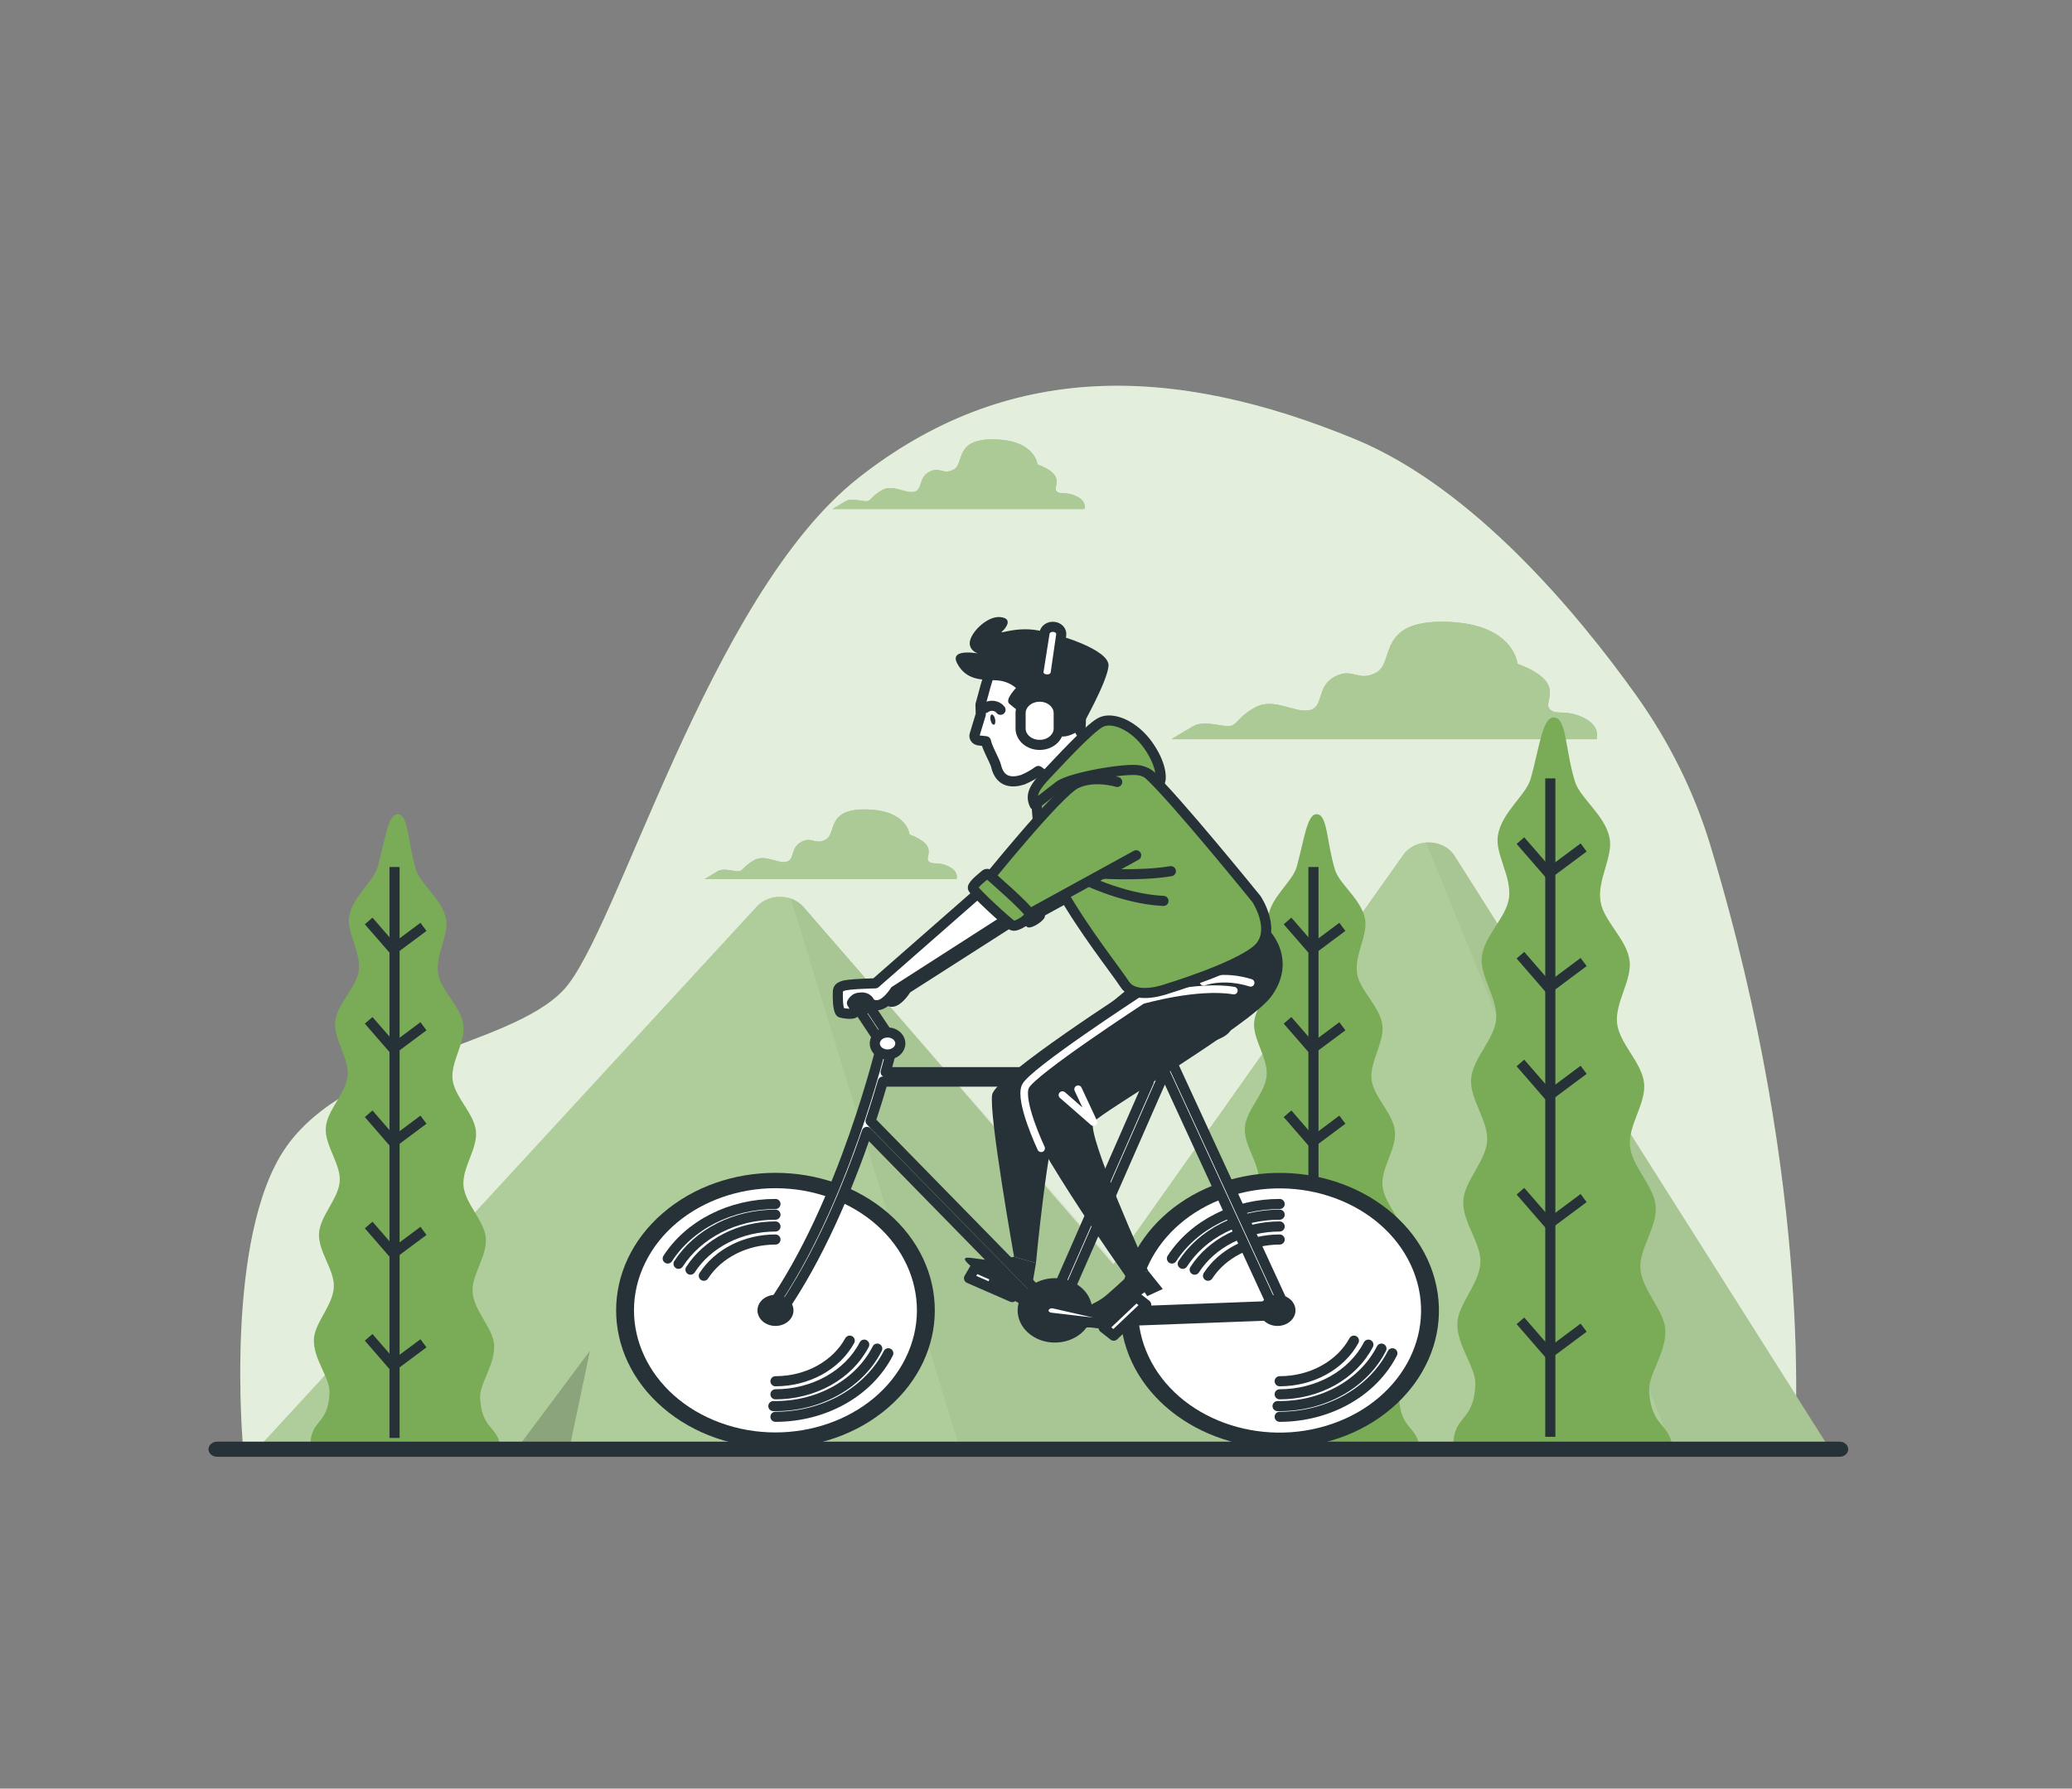 <svg width="205" height="177" viewBox="0 0 205 177" fill="none" xmlns="http://www.w3.org/2000/svg">
<rect x="0" y="0" width="205" height="177" fill="#808080" stroke="none"/>
<path d="M169.236 83.714C167.651 78.445 165.164 73.409 161.856 68.775C156.038 60.633 145.739 48.268 134.062 43.457C116.022 36.023 99.622 35.669 84.862 47.351C70.102 59.033 61.082 92.309 55.752 97.973C50.422 103.637 34.432 104.699 28.282 113.549C22.132 122.399 24.055 143.285 24.055 143.285H177.53C177.53 143.285 179.678 118.236 169.236 83.714Z" fill="#7AAB56"/>
<path opacity="0.8" d="M169.236 83.714C167.651 78.445 165.164 73.409 161.856 68.775C156.038 60.633 145.739 48.268 134.062 43.457C116.022 36.023 99.622 35.669 84.862 47.351C70.102 59.033 61.082 92.309 55.752 97.973C50.422 103.637 34.432 104.699 28.282 113.549C22.132 122.399 24.055 143.285 24.055 143.285H177.53C177.53 143.285 179.678 118.236 169.236 83.714Z" fill="white"/>
<path d="M156.62 71.002C154.791 70.142 153.963 70.86 153.295 70.142C152.627 69.423 155.124 67.557 150.138 65.692C150.138 65.692 149.806 61.674 142.992 61.532C136.177 61.391 138.01 65.55 136.181 66.552C134.353 67.554 133.853 65.978 132.024 66.984C130.196 67.989 131.028 69.996 129.531 70.287C128.035 70.577 126.042 68.995 124.201 69.996C122.36 70.998 122.385 71.862 121.553 71.862C120.72 71.862 119.06 71.285 118.064 71.862C117.067 72.439 115.903 73.151 115.903 73.151H157.957C157.957 73.151 158.453 71.862 156.62 71.002Z" fill="#7AAB56"/>
<path opacity="0.5" d="M156.62 71.002C154.791 70.142 153.963 70.86 153.295 70.142C152.627 69.423 155.124 67.557 150.138 65.692C150.138 65.692 149.806 61.674 142.992 61.532C136.177 61.391 138.01 65.55 136.181 66.552C134.353 67.554 133.853 65.978 132.024 66.984C130.196 67.989 131.028 69.996 129.531 70.287C128.035 70.577 126.042 68.995 124.201 69.996C122.36 70.998 122.385 71.862 121.553 71.862C120.72 71.862 119.06 71.285 118.064 71.862C117.067 72.439 115.903 73.151 115.903 73.151H157.957C157.957 73.151 158.453 71.862 156.62 71.002Z" fill="#7AAB56"/>
<path d="M106.485 49.107C105.403 48.594 104.911 49.022 104.517 48.594C104.124 48.165 105.6 47.064 102.643 45.96C102.643 45.96 102.447 43.577 98.408 43.482C94.37 43.386 95.452 45.864 94.37 46.459C93.287 47.054 92.988 46.105 91.91 46.714C90.831 47.323 91.319 48.484 90.434 48.672C89.548 48.859 88.363 47.903 87.281 48.498C86.198 49.093 86.194 49.606 85.702 49.606C85.21 49.606 84.226 49.252 83.652 49.606C83.078 49.96 82.369 50.371 82.369 50.371H107.293C107.293 50.371 107.568 49.617 106.485 49.107Z" fill="#7AAB56"/>
<path opacity="0.5" d="M106.485 49.107C105.403 48.594 104.911 49.022 104.517 48.594C104.124 48.165 105.6 47.064 102.643 45.96C102.643 45.96 102.447 43.577 98.408 43.482C94.37 43.386 95.452 45.864 94.37 46.459C93.287 47.054 92.988 46.105 91.91 46.714C90.831 47.323 91.319 48.484 90.434 48.672C89.548 48.859 88.363 47.903 87.281 48.498C86.198 49.093 86.194 49.606 85.702 49.606C85.21 49.606 84.226 49.252 83.652 49.606C83.078 49.96 82.369 50.371 82.369 50.371H107.293C107.293 50.371 107.568 49.617 106.485 49.107Z" fill="#7AAB56"/>
<path d="M93.824 85.728C92.742 85.218 92.25 85.643 91.852 85.218C91.455 84.794 92.939 83.686 89.983 82.581C89.983 82.581 89.786 80.199 85.747 80.103C81.709 80.007 82.791 82.486 81.709 83.08C80.626 83.675 80.327 82.726 79.249 83.335C78.171 83.944 78.659 85.123 77.769 85.293C76.879 85.463 75.719 84.525 74.62 85.123C73.521 85.721 73.534 86.227 73.041 86.227C72.549 86.227 71.566 85.873 70.992 86.227C70.418 86.581 69.712 86.992 69.712 86.992H94.636C94.636 86.992 94.907 86.238 93.824 85.728Z" fill="#7AAB56"/>
<path opacity="0.5" d="M93.824 85.728C92.742 85.218 92.25 85.643 91.852 85.218C91.455 84.794 92.939 83.686 89.983 82.581C89.983 82.581 89.786 80.199 85.747 80.103C81.709 80.007 82.791 82.486 81.709 83.08C80.626 83.675 80.327 82.726 79.249 83.335C78.171 83.944 78.659 85.123 77.769 85.293C76.879 85.463 75.719 84.525 74.62 85.123C73.521 85.721 73.534 86.227 73.041 86.227C72.549 86.227 71.566 85.873 70.992 86.227C70.418 86.581 69.712 86.992 69.712 86.992H94.636C94.636 86.992 94.907 86.238 93.824 85.728Z" fill="#7AAB56"/>
<g opacity="0.5">
<path opacity="0.5" d="M156.62 71.002C154.791 70.142 153.963 70.86 153.295 70.142C152.627 69.423 155.124 67.557 150.138 65.692C150.138 65.692 149.806 61.674 142.992 61.532C136.177 61.391 138.01 65.55 136.181 66.552C134.353 67.554 133.853 65.978 132.024 66.984C130.196 67.989 131.028 69.996 129.531 70.287C128.035 70.577 126.042 68.995 124.201 69.996C122.36 70.998 122.385 71.862 121.553 71.862C120.72 71.862 119.06 71.285 118.064 71.862C117.067 72.439 115.903 73.151 115.903 73.151H157.957C157.957 73.151 158.453 71.862 156.62 71.002Z" fill="white"/>
<path opacity="0.5" d="M156.62 71.002C154.791 70.142 153.963 70.86 153.295 70.142C152.627 69.423 155.124 67.557 150.138 65.692C150.138 65.692 149.806 61.674 142.992 61.532C136.177 61.391 138.01 65.55 136.181 66.552C134.353 67.554 133.853 65.978 132.024 66.984C130.196 67.989 131.028 69.996 129.531 70.287C128.035 70.577 126.042 68.995 124.201 69.996C122.36 70.998 122.385 71.862 121.553 71.862C120.72 71.862 119.06 71.285 118.064 71.862C117.067 72.439 115.903 73.151 115.903 73.151H157.957C157.957 73.151 158.453 71.862 156.62 71.002Z" fill="white"/>
</g>
<g opacity="0.5">
<path opacity="0.5" d="M106.485 49.107C105.403 48.594 104.911 49.022 104.517 48.594C104.124 48.165 105.6 47.064 102.643 45.96C102.643 45.96 102.447 43.577 98.408 43.482C94.37 43.386 95.452 45.864 94.37 46.459C93.287 47.054 92.988 46.105 91.91 46.714C90.831 47.323 91.319 48.484 90.434 48.672C89.548 48.859 88.363 47.903 87.281 48.498C86.198 49.093 86.194 49.606 85.702 49.606C85.21 49.606 84.226 49.252 83.652 49.606C83.078 49.96 82.369 50.371 82.369 50.371H107.293C107.293 50.371 107.568 49.617 106.485 49.107Z" fill="white"/>
<path opacity="0.5" d="M106.485 49.107C105.403 48.594 104.911 49.022 104.517 48.594C104.124 48.165 105.6 47.064 102.643 45.96C102.643 45.96 102.447 43.577 98.408 43.482C94.37 43.386 95.452 45.864 94.37 46.459C93.287 47.054 92.988 46.105 91.91 46.714C90.831 47.323 91.319 48.484 90.434 48.672C89.548 48.859 88.363 47.903 87.281 48.498C86.198 49.093 86.194 49.606 85.702 49.606C85.21 49.606 84.226 49.252 83.652 49.606C83.078 49.96 82.369 50.371 82.369 50.371H107.293C107.293 50.371 107.568 49.617 106.485 49.107Z" fill="white"/>
</g>
<g opacity="0.5">
<path opacity="0.5" d="M93.824 85.728C92.742 85.218 92.25 85.643 91.852 85.218C91.455 84.794 92.939 83.686 89.983 82.581C89.983 82.581 89.786 80.199 85.747 80.103C81.709 80.007 82.791 82.486 81.709 83.08C80.626 83.675 80.327 82.726 79.249 83.335C78.171 83.944 78.659 85.123 77.769 85.293C76.879 85.463 75.719 84.525 74.62 85.123C73.521 85.721 73.534 86.227 73.041 86.227C72.549 86.227 71.566 85.873 70.992 86.227C70.418 86.581 69.712 86.992 69.712 86.992H94.636C94.636 86.992 94.907 86.238 93.824 85.728Z" fill="white"/>
<path opacity="0.5" d="M93.824 85.728C92.742 85.218 92.25 85.643 91.852 85.218C91.455 84.794 92.939 83.686 89.983 82.581C89.983 82.581 89.786 80.199 85.747 80.103C81.709 80.007 82.791 82.486 81.709 83.08C80.626 83.675 80.327 82.726 79.249 83.335C78.171 83.944 78.659 85.123 77.769 85.293C76.879 85.463 75.719 84.525 74.62 85.123C73.521 85.721 73.534 86.227 73.041 86.227C72.549 86.227 71.566 85.873 70.992 86.227C70.418 86.581 69.712 86.992 69.712 86.992H94.636C94.636 86.992 94.907 86.238 93.824 85.728Z" fill="white"/>
</g>
<path d="M25.645 143.175L74.895 89.697C75.172 89.396 75.525 89.154 75.927 88.99C76.329 88.826 76.769 88.743 77.214 88.749C77.659 88.755 78.096 88.849 78.492 89.023C78.888 89.198 79.233 89.449 79.499 89.757L110.159 125.136L138.859 84.567C139.125 84.192 139.502 83.883 139.95 83.673C140.398 83.463 140.902 83.357 141.412 83.368C141.922 83.379 142.419 83.505 142.855 83.734C143.29 83.963 143.649 84.287 143.894 84.673L180.732 142.903L25.645 143.175Z" fill="#7AAB56"/>
<path opacity="0.4" d="M25.645 143.175L74.895 89.697C75.172 89.396 75.525 89.154 75.927 88.99C76.329 88.826 76.769 88.743 77.214 88.749C77.659 88.755 78.096 88.849 78.492 89.023C78.888 89.198 79.233 89.449 79.499 89.757L110.159 125.136L138.859 84.567C139.125 84.192 139.502 83.883 139.95 83.673C140.398 83.463 140.902 83.357 141.412 83.368C141.922 83.379 142.419 83.505 142.855 83.734C143.29 83.963 143.649 84.287 143.894 84.673L180.732 142.903L25.645 143.175Z" fill="white"/>
<g opacity="0.2">
<path opacity="0.2" d="M78.24 88.925L94.878 143.051L125.997 142.998L79.499 89.757C79.178 89.383 78.742 89.095 78.24 88.925Z" fill="black"/>
<path opacity="0.2" d="M143.91 84.673C143.639 84.242 143.226 83.888 142.724 83.658C142.221 83.427 141.651 83.33 141.085 83.378L165.357 142.928L180.748 142.903L143.91 84.673Z" fill="black"/>
</g>
<path opacity="0.2" d="M56.445 142.86L58.368 133.67L51.512 142.86H56.445Z" fill="black"/>
<path d="M144.32 143.016H165.451C165.041 140.782 163.401 141.175 163.164 137.706C163.053 135.964 164.922 133.812 164.758 131.522C164.627 129.638 162.475 127.706 162.298 125.55C162.147 123.603 163.984 121.447 163.807 119.348C163.639 117.365 161.458 115.454 161.265 113.404C161.073 111.354 162.872 109.216 162.663 107.184C162.454 105.152 160.228 103.29 159.994 101.283C159.752 99.223 161.495 97.007 161.224 95.035C160.941 92.943 158.654 91.141 158.354 89.212C158.006 87.063 159.625 84.772 159.248 82.917C158.785 80.648 156.337 79.006 155.82 77.331C154.861 74.213 155 71.207 153.848 71.009C152.618 70.8 152.364 73.749 151.45 77.045C150.987 78.698 148.58 80.376 148.203 82.648C147.883 84.486 149.576 86.723 149.297 88.861C149.051 90.773 146.837 92.614 146.604 94.695C146.403 96.649 148.211 98.808 148.03 100.855C147.858 102.841 145.698 104.749 145.546 106.759C145.394 108.77 147.264 110.894 147.137 112.887C147.005 114.933 144.882 116.862 144.775 118.831C144.656 120.909 146.559 123.008 146.468 124.937C146.366 127.061 144.271 129.033 144.193 130.902C144.099 133.171 146.03 135.267 145.968 136.994C145.841 140.743 143.853 139.968 143.783 142.984L144.32 143.016Z" fill="#7AAB56"/>
<path d="M153.385 77.03V142.184" stroke="#263238" stroke-miterlimit="10"/>
<path d="M156.682 83.863L153.242 86.426L150.429 83.186" stroke="#263238" stroke-miterlimit="10"/>
<path d="M156.682 95.201L153.242 97.768L150.429 94.525" stroke="#263238" stroke-miterlimit="10"/>
<path d="M156.682 105.867L153.242 108.434L150.429 105.191" stroke="#263238" stroke-miterlimit="10"/>
<path d="M156.682 118.558L153.242 121.121L150.429 117.882" stroke="#263238" stroke-miterlimit="10"/>
<path d="M156.682 131.384L153.242 133.947L150.429 130.707" stroke="#263238" stroke-miterlimit="10"/>
<path d="M122.086 143.016H140.409C140.056 141.08 138.617 141.419 138.424 138.414C138.33 136.906 139.949 135.037 139.81 133.054C139.691 131.419 137.826 129.745 137.682 127.875C137.551 126.187 139.142 124.335 138.99 122.498C138.842 120.778 136.94 119.132 136.784 117.344C136.628 115.556 138.178 113.712 138.014 111.949C137.85 110.186 135.903 108.568 135.698 106.83C135.493 105.092 136.997 103.124 136.768 101.414C136.522 99.601 134.541 98.033 134.271 96.362C133.972 94.504 135.378 92.514 135.05 90.907C134.64 88.939 132.524 87.516 132.077 86.064C131.257 83.36 131.348 80.754 130.368 80.581C129.318 80.4 129.08 82.956 128.285 85.813C127.875 87.229 125.825 88.702 125.468 90.674C125.194 92.267 126.661 94.214 126.419 96.058C126.206 97.718 124.275 99.315 124.087 101.117C123.906 102.816 125.476 104.685 125.317 106.458C125.157 108.232 123.295 109.829 123.164 111.581C123.033 113.333 124.652 115.167 124.542 116.891C124.431 118.615 122.586 120.339 122.492 122.045C122.393 123.847 124.041 125.666 123.959 127.355C123.873 129.21 122.057 130.895 121.991 132.527C121.909 134.495 123.582 136.311 123.529 137.809C123.418 141.062 121.696 140.386 121.631 143.005L122.086 143.016Z" fill="#7AAB56"/>
<path d="M129.95 85.799V142.297" stroke="#263238" stroke-miterlimit="10"/>
<path d="M132.811 91.721L129.827 93.945L127.387 91.137" stroke="#263238" stroke-miterlimit="10"/>
<path d="M132.811 101.556L129.827 103.779L127.387 100.971" stroke="#263238" stroke-miterlimit="10"/>
<path d="M132.811 110.802L129.827 113.029L127.387 110.218" stroke="#263238" stroke-miterlimit="10"/>
<path d="M132.811 121.808L129.827 124.031L127.387 121.224" stroke="#263238" stroke-miterlimit="10"/>
<path d="M132.811 132.931L129.827 135.154L127.387 132.343" stroke="#263238" stroke-miterlimit="10"/>
<path d="M31.16 143.016H49.483C49.13 141.08 47.691 141.419 47.503 138.414C47.404 136.906 49.024 135.037 48.884 133.054C48.77 131.419 46.904 129.745 46.756 127.875C46.629 126.187 48.22 124.335 48.064 122.498C47.921 120.778 46.014 119.132 45.858 117.344C45.703 115.556 47.257 113.712 47.089 111.949C46.92 110.186 44.981 108.568 44.776 106.83C44.571 105.092 46.076 103.124 45.846 101.414C45.6 99.601 43.616 98.033 43.349 96.362C43.05 94.504 44.452 92.514 44.124 90.907C43.714 88.939 41.599 87.516 41.156 86.064C40.336 83.36 40.426 80.754 39.446 80.581C38.397 80.4 38.155 82.956 37.363 85.813C36.953 87.229 34.903 88.702 34.547 90.674C34.272 92.267 35.736 94.214 35.498 96.058C35.281 97.718 33.349 99.315 33.161 101.117C32.984 102.816 34.555 104.685 34.391 106.458C34.227 108.232 32.365 109.829 32.234 111.581C32.103 113.333 33.722 115.167 33.612 116.891C33.501 118.615 31.66 120.339 31.562 122.045C31.459 123.847 33.108 125.666 33.03 127.355C32.939 129.21 31.123 130.895 31.058 132.527C30.976 134.495 32.652 136.311 32.599 137.809C32.488 141.062 30.762 140.386 30.701 143.005L31.16 143.016Z" fill="#7AAB56"/>
<path d="M39.036 85.799V142.297" stroke="#263238" stroke-miterlimit="10"/>
<path d="M41.898 91.721L38.913 93.945L36.474 91.137" stroke="#263238" stroke-miterlimit="10"/>
<path d="M41.898 101.556L38.913 103.779L36.474 100.971" stroke="#263238" stroke-miterlimit="10"/>
<path d="M41.898 110.802L38.913 113.029L36.474 110.218" stroke="#263238" stroke-miterlimit="10"/>
<path d="M41.898 121.808L38.913 124.031L36.474 121.224" stroke="#263238" stroke-miterlimit="10"/>
<path d="M41.898 132.931L38.913 135.154L36.474 132.343" stroke="#263238" stroke-miterlimit="10"/>
<path d="M130.161 142.942C138.643 141.243 143.923 133.93 141.956 126.607C139.988 119.284 131.518 114.725 123.037 116.423C114.555 118.122 109.275 125.435 111.242 132.758C113.21 140.081 121.68 144.641 130.161 142.942Z" fill="#263238"/>
<path d="M131.846 140.887C139.011 138.387 142.472 131.344 139.576 125.158C136.679 118.972 128.523 115.984 121.358 118.484C114.193 120.985 110.732 128.027 113.629 134.214C116.525 140.4 124.681 143.388 131.846 140.887Z" fill="white"/>
<path d="M126.608 140.205C128.973 140.203 131.286 139.608 133.266 138.492C135.245 137.376 136.807 135.787 137.76 133.918" stroke="#263238" stroke-linecap="round" stroke-linejoin="round"/>
<path d="M126.608 119.146C124.436 119.143 122.302 119.642 120.428 120.591C118.553 121.539 117.007 122.903 115.948 124.541" stroke="#263238" stroke-linecap="round" stroke-linejoin="round"/>
<path d="M126.608 120.201C124.653 120.2 122.733 120.651 121.047 121.506C119.361 122.361 117.97 123.59 117.018 125.065" stroke="#263238" stroke-linecap="round" stroke-linejoin="round"/>
<path d="M126.399 139.147H126.608C128.746 139.148 130.837 138.61 132.626 137.6C134.414 136.589 135.823 135.15 136.678 133.458" stroke="#263238" stroke-linecap="round" stroke-linejoin="round"/>
<path d="M126.608 121.372C124.892 121.372 123.207 121.768 121.729 122.519C120.25 123.27 119.031 124.35 118.199 125.645" stroke="#263238" stroke-linecap="round" stroke-linejoin="round"/>
<path d="M126.608 137.979C128.464 137.979 130.281 137.515 131.839 136.643C133.396 135.771 134.628 134.528 135.386 133.065" stroke="#263238" stroke-linecap="round" stroke-linejoin="round"/>
<path d="M126.608 122.661C125.164 122.661 123.746 122.993 122.5 123.623C121.254 124.253 120.225 125.159 119.519 126.247" stroke="#263238" stroke-linecap="round" stroke-linejoin="round"/>
<path d="M126.608 136.686C128.148 136.687 129.656 136.31 130.957 135.598C132.258 134.887 133.298 133.871 133.955 132.669" stroke="#263238" stroke-linecap="round" stroke-linejoin="round"/>
<path d="M87.871 139.298C94.027 133.983 94.027 125.364 87.871 120.049C81.715 114.733 71.733 114.733 65.577 120.049C59.42 125.364 59.42 133.983 65.577 139.298C71.733 144.614 81.715 144.614 87.871 139.298Z" fill="#263238"/>
<path d="M89.603 134.389C92.623 128.247 89.304 121.154 82.19 118.547C75.076 115.94 66.861 118.805 63.841 124.947C60.822 131.09 64.141 138.183 71.255 140.79C78.369 143.397 86.584 140.531 89.603 134.389Z" fill="white"/>
<path d="M76.723 140.205C79.09 140.205 81.406 139.611 83.388 138.495C85.37 137.379 86.934 135.788 87.888 133.918" stroke="#263238" stroke-linecap="round" stroke-linejoin="round"/>
<path d="M76.723 119.146C74.551 119.143 72.417 119.642 70.543 120.59C68.668 121.539 67.122 122.903 66.063 124.541" stroke="#263238" stroke-linecap="round" stroke-linejoin="round"/>
<path d="M76.723 120.201C74.768 120.2 72.848 120.651 71.162 121.506C69.476 122.361 68.085 123.59 67.133 125.065" stroke="#263238" stroke-linecap="round" stroke-linejoin="round"/>
<path d="M76.514 139.147H76.723C78.861 139.148 80.953 138.611 82.742 137.6C84.53 136.59 85.938 135.15 86.793 133.458" stroke="#263238" stroke-linecap="round" stroke-linejoin="round"/>
<path d="M76.723 121.372C75.007 121.372 73.323 121.768 71.844 122.519C70.366 123.271 69.147 124.35 68.314 125.645" stroke="#263238" stroke-linecap="round" stroke-linejoin="round"/>
<path d="M76.723 137.979C78.58 137.978 80.397 137.515 81.956 136.643C83.514 135.771 84.747 134.528 85.505 133.065" stroke="#263238" stroke-linecap="round" stroke-linejoin="round"/>
<path d="M76.723 122.661C75.279 122.661 73.861 122.993 72.615 123.623C71.369 124.254 70.34 125.159 69.634 126.247" stroke="#263238" stroke-linecap="round" stroke-linejoin="round"/>
<path d="M76.723 136.686C78.263 136.687 79.772 136.31 81.073 135.599C82.374 134.887 83.413 133.871 84.07 132.669" stroke="#263238" stroke-linecap="round" stroke-linejoin="round"/>
<path d="M113.931 84.801L112.032 77.554C112.032 77.554 109.777 76.846 107.973 77.71C106.485 78.418 101.282 84.691 99.511 86.861L99.404 86.769C99.381 86.734 99.347 86.704 99.305 86.684C99.264 86.664 99.218 86.653 99.171 86.653C99.124 86.653 99.077 86.664 99.036 86.684C98.995 86.704 98.961 86.734 98.937 86.769C98.937 86.769 97.707 87.711 97.756 88.04C97.88 88.248 98.037 88.44 98.224 88.61L88.101 97.46C88.101 97.46 85.37 97.513 84.882 97.722C84.394 97.931 84.394 97.984 84.394 98.784C84.394 99.584 84.517 100.306 84.698 100.359C84.878 100.412 85.977 100.621 86.096 100.306C86.215 99.991 85.793 99.414 85.793 99.414C85.793 99.414 86.096 98.734 86.707 98.943C87.318 99.152 87.797 99.835 88.589 99.573C89.38 99.311 90.048 98.207 90.048 98.207L100.983 91.212C101.192 91.403 101.415 91.583 101.651 91.75C102.041 91.969 103.406 91.081 103.386 90.642C103.389 90.625 103.389 90.609 103.386 90.592L113.931 84.801Z" fill="#263238"/>
<path d="M87.814 103.722C87.718 103.722 87.624 103.7 87.541 103.658C87.458 103.616 87.39 103.557 87.342 103.485L84.792 99.633C84.721 99.525 84.702 99.397 84.74 99.278C84.778 99.158 84.87 99.056 84.995 98.994C85.12 98.933 85.268 98.917 85.407 98.95C85.546 98.983 85.664 99.062 85.735 99.17L88.285 103.014C88.335 103.085 88.362 103.167 88.363 103.25C88.364 103.333 88.339 103.415 88.291 103.488C88.243 103.56 88.173 103.62 88.089 103.661C88.005 103.702 87.91 103.723 87.814 103.722Z" fill="white" stroke="#263238" stroke-linecap="round" stroke-linejoin="round"/>
<path d="M97.1 88.107L86.6 97.311C86.6 97.311 83.865 97.364 83.377 97.573C82.89 97.782 82.89 97.835 82.89 98.635C82.89 99.435 83.013 100.154 83.197 100.207C83.382 100.26 84.472 100.469 84.591 100.154C84.71 99.839 84.288 99.262 84.288 99.262C84.288 99.262 84.591 98.582 85.202 98.791C85.813 99 86.293 99.683 87.084 99.421C87.875 99.159 88.544 98.058 88.544 98.058L99.958 90.73L97.1 88.107Z" fill="white" stroke="#263238" stroke-linecap="round" stroke-linejoin="round"/>
<path d="M86.539 99.3C86.54 99.085 86.466 98.874 86.328 98.694C86.19 98.514 85.993 98.374 85.762 98.291C85.531 98.208 85.277 98.186 85.032 98.227C84.787 98.269 84.561 98.372 84.384 98.525C84.207 98.677 84.087 98.871 84.038 99.083C83.989 99.295 84.013 99.514 84.109 99.713C84.204 99.913 84.366 100.083 84.574 100.203C84.782 100.323 85.026 100.387 85.276 100.387C85.61 100.387 85.931 100.273 86.167 100.069C86.404 99.865 86.538 99.589 86.539 99.3Z" fill="#263238"/>
<path d="M119.556 100.292C118.416 100.749 117.195 101.038 115.944 101.148C113.959 101.304 112.606 101.071 113.074 102.317C113.541 103.563 116.592 103.796 118.851 103.329C121.11 102.862 122.188 102.161 121.918 100.915C121.647 99.669 120.278 100.058 119.556 100.292Z" fill="#263238"/>
<path d="M112.426 97.562C112.426 97.562 98.527 106.448 98.166 108.317C97.805 110.186 100.331 124.367 100.331 124.367L102.496 124.99C102.496 124.99 103.673 112.367 104.845 109.952C106.018 107.538 117.662 101.849 117.932 98.978C118.203 96.108 115.312 96.083 112.426 97.562Z" fill="#263238"/>
<path d="M100.331 124.367C99.653 124.529 98.958 124.633 98.257 124.679C97.084 124.757 95.46 124.212 95.46 124.601C95.46 124.99 97.445 126.474 98.437 126.551C99.429 126.629 100.692 126.707 100.692 126.707L100.741 127.313L102.045 127.642L102.496 124.99L100.331 124.367Z" fill="#263238"/>
<path d="M100.752 127.315L96.484 125.449L95.873 126.492L100.141 128.358L100.752 127.315Z" fill="white" stroke="#263238" stroke-linecap="round" stroke-linejoin="round"/>
<path d="M98.302 126.902L103.763 130.134L104.296 128.994L98.437 126.551L98.302 126.902Z" fill="white" stroke="#263238" stroke-linecap="round" stroke-linejoin="round"/>
<path d="M126.911 128.895L115.907 105.025C115.878 104.963 115.835 104.908 115.78 104.862L116.362 103.538C116.387 103.48 116.399 103.419 116.397 103.358C116.395 103.297 116.379 103.236 116.35 103.18C116.321 103.124 116.279 103.073 116.228 103.031C116.176 102.989 116.115 102.956 116.048 102.934C115.982 102.912 115.911 102.902 115.84 102.904C115.769 102.906 115.699 102.92 115.634 102.945C115.569 102.97 115.511 103.006 115.462 103.05C115.413 103.095 115.375 103.148 115.349 103.205L114.078 106.097H87.621C88.093 104.419 88.335 103.393 88.347 103.354C88.361 103.294 88.361 103.232 88.347 103.171C88.333 103.111 88.306 103.054 88.267 103.003C88.227 102.952 88.177 102.908 88.118 102.873C88.058 102.839 87.992 102.815 87.922 102.803C87.853 102.791 87.781 102.791 87.711 102.803C87.641 102.815 87.575 102.839 87.516 102.873C87.457 102.907 87.406 102.95 87.366 103.001C87.326 103.052 87.299 103.11 87.285 103.17C87.248 103.326 83.521 119.057 76.26 129.433C76.187 129.539 76.166 129.666 76.2 129.786C76.235 129.906 76.323 130.009 76.445 130.074C76.567 130.137 76.715 130.156 76.854 130.127C76.993 130.097 77.113 130.02 77.187 129.914C81.041 124.41 83.906 117.432 85.768 112.009L103.73 130.36C103.761 130.438 103.806 130.51 103.861 130.576C103.961 130.696 104.092 130.793 104.244 130.86C104.396 130.927 104.564 130.962 104.734 130.962H104.784L125.96 130.169C126.132 130.163 126.3 130.121 126.45 130.047C126.6 129.973 126.727 129.869 126.821 129.745C126.914 129.619 126.97 129.477 126.986 129.329C127.002 129.181 126.976 129.032 126.911 128.895ZM87.35 107.032H113.668L103.964 129.157L86.133 110.933C86.621 109.471 87.022 108.147 87.35 107.032ZM104.739 130.042L115.239 106.111L125.899 129.245L104.739 130.042Z" fill="white" stroke="#263238" stroke-linecap="round" stroke-linejoin="round"/>
<path d="M89.077 103.262C89.077 103.046 89.002 102.835 88.864 102.656C88.725 102.477 88.528 102.337 88.297 102.254C88.066 102.172 87.812 102.15 87.567 102.192C87.322 102.234 87.097 102.338 86.921 102.491C86.744 102.643 86.624 102.838 86.575 103.049C86.526 103.261 86.552 103.48 86.647 103.679C86.743 103.878 86.904 104.049 87.112 104.168C87.32 104.288 87.564 104.352 87.814 104.352C88.149 104.352 88.47 104.237 88.707 104.033C88.944 103.828 89.077 103.551 89.077 103.262Z" fill="white" stroke="#263238" stroke-linecap="round" stroke-linejoin="round"/>
<path d="M78.507 129.674C78.507 129.369 78.402 129.071 78.206 128.818C78.01 128.565 77.732 128.368 77.406 128.251C77.08 128.135 76.721 128.104 76.375 128.163C76.029 128.223 75.712 128.37 75.462 128.585C75.213 128.8 75.043 129.075 74.974 129.373C74.905 129.672 74.941 129.982 75.076 130.263C75.21 130.544 75.439 130.785 75.732 130.954C76.026 131.123 76.371 131.214 76.723 131.214C77.196 131.214 77.65 131.051 77.984 130.763C78.319 130.474 78.507 130.082 78.507 129.674Z" fill="#263238"/>
<path d="M128.174 129.674C128.175 129.368 128.071 129.07 127.875 128.815C127.679 128.561 127.4 128.363 127.074 128.245C126.747 128.128 126.387 128.097 126.04 128.156C125.693 128.215 125.374 128.362 125.124 128.578C124.874 128.793 124.703 129.068 124.634 129.368C124.564 129.667 124.599 129.978 124.735 130.26C124.87 130.542 125.099 130.784 125.393 130.953C125.687 131.123 126.033 131.214 126.387 131.214C126.86 131.214 127.314 131.052 127.649 130.763C127.984 130.474 128.173 130.082 128.174 129.674Z" fill="#263238"/>
<path d="M108.064 129.674C108.064 129.044 107.847 128.428 107.442 127.904C107.036 127.38 106.46 126.971 105.786 126.73C105.112 126.489 104.37 126.426 103.654 126.549C102.938 126.672 102.28 126.975 101.764 127.421C101.248 127.866 100.897 128.434 100.755 129.052C100.612 129.67 100.685 130.311 100.965 130.893C101.244 131.475 101.717 131.973 102.324 132.323C102.93 132.673 103.644 132.86 104.374 132.86C105.352 132.86 106.291 132.524 106.983 131.927C107.675 131.329 108.064 130.519 108.064 129.674Z" fill="#263238"/>
<path d="M109.987 130.29L104.296 128.994C104.19 128.969 104.08 128.962 103.971 128.973C103.862 128.985 103.757 129.016 103.663 129.064C103.568 129.111 103.485 129.174 103.419 129.25C103.353 129.326 103.306 129.412 103.279 129.504C103.247 129.602 103.24 129.706 103.258 129.807C103.277 129.908 103.32 130.004 103.386 130.09C103.452 130.175 103.539 130.247 103.64 130.3C103.741 130.354 103.854 130.387 103.972 130.399L110.351 131.146L109.987 130.29Z" fill="white" stroke="#263238" stroke-linecap="round" stroke-linejoin="round"/>
<path d="M112.406 128.334L109.188 131.391L110.189 132.177L113.407 129.12L112.406 128.334Z" fill="white" stroke="#263238" stroke-linecap="round" stroke-linejoin="round"/>
<path d="M112.34 97.251C112.34 97.251 101.446 105.949 100.905 108.363C100.364 110.777 111.438 126.396 111.438 126.396L113.603 125.773C113.603 125.773 107.375 112.055 108.187 111.043C108.998 110.03 123.57 101.531 125.739 98.653C127.908 95.775 126.678 92.897 125.054 91.573C123.43 90.249 112.34 97.251 112.34 97.251Z" fill="#263238"/>
<path d="M105.116 108.366L108.183 111.043L106.666 107.789" stroke="white" stroke-width="0.75" stroke-linecap="round" stroke-linejoin="round"/>
<path d="M103.008 113.634C103.008 113.634 100.79 108.943 101.454 107.506C102.119 106.069 112.984 98.989 112.984 98.989C112.984 98.989 118.416 97.41 122.077 98.03" stroke="white" stroke-width="0.75" stroke-linecap="round" stroke-linejoin="round"/>
<path d="M119.084 97.166C119.084 97.166 120.966 96.401 123.738 97.261" stroke="white" stroke-width="0.75" stroke-linecap="round" stroke-linejoin="round"/>
<path d="M111.434 126.396C111.434 126.396 110.442 127.33 109.445 128.187C108.449 129.044 107.19 129.277 107.641 129.511C108.092 129.745 108.814 129.978 110.171 129.589C111.528 129.199 113.238 127.875 113.238 127.875L113.508 128.265L115.042 127.557L113.599 125.766L111.434 126.396Z" fill="#263238"/>
<path d="M105.915 66.258C105.173 65.615 104.269 65.128 103.273 64.836C102.278 64.544 101.218 64.454 100.175 64.573C98.244 64.874 97.715 67.136 97.346 68.496L97.006 69.738L97.039 70.69L96.424 72.715C96.404 72.777 96.401 72.841 96.413 72.904C96.425 72.967 96.452 73.027 96.493 73.08C96.535 73.133 96.588 73.178 96.651 73.212C96.714 73.245 96.785 73.266 96.858 73.275L97.547 73.352C97.666 74.014 98.445 75.331 98.548 75.791C98.958 77.561 100.298 77.438 101.172 77.165C101.732 76.934 102.256 76.641 102.73 76.294L104.78 77.791L108.445 74.347L106.879 72.393C106.879 72.393 107.35 67.557 105.915 66.258Z" fill="white" stroke="#263238" stroke-linecap="round" stroke-linejoin="round"/>
<path d="M98.457 71.175C98.515 71.455 98.457 71.699 98.33 71.717C98.203 71.735 98.056 71.526 98.002 71.246C97.949 70.966 98.002 70.722 98.125 70.704C98.248 70.687 98.4 70.896 98.457 71.175Z" fill="#263238"/>
<path d="M97.469 70.067C97.577 69.982 97.706 69.919 97.845 69.881C97.984 69.844 98.132 69.833 98.276 69.849C98.421 69.866 98.56 69.909 98.683 69.977C98.807 70.044 98.912 70.135 98.99 70.241" stroke="#263238" stroke-linecap="round" stroke-linejoin="round"/>
<path d="M100.52 68.085C100.52 68.085 99.425 69.207 99.835 69.621C100.397 70.101 100.99 70.554 101.61 70.977C101.61 70.977 102.57 69.501 103.935 70.092C105.3 70.683 104.21 72.099 104.685 72.687C105.161 73.275 106.805 72.393 106.94 72.099C107.076 71.805 109.54 67.497 109.675 65.904C109.81 64.311 104.755 62.718 102.57 62.364C100.384 62.01 98.74 62.835 99.15 62.481C99.56 62.127 100.245 61.182 98.945 61.065C97.646 60.948 95.94 62.658 95.94 63.66C95.939 63.931 96.059 64.193 96.275 64.39C96.491 64.588 96.786 64.706 97.1 64.722C97.1 64.722 93.82 64.014 94.71 65.667C95.6 67.32 97.1 67.26 98.47 67.32C99.243 67.333 99.979 67.608 100.52 68.085Z" fill="#263238"/>
<path d="M103.045 70.269H103C102.893 70.258 102.794 70.211 102.727 70.138C102.659 70.066 102.628 69.972 102.639 69.88L103.119 66.219C103.125 66.173 103.142 66.128 103.168 66.087C103.195 66.046 103.23 66.01 103.272 65.981C103.315 65.952 103.364 65.93 103.416 65.917C103.468 65.904 103.522 65.901 103.576 65.906C103.63 65.911 103.682 65.926 103.73 65.948C103.777 65.971 103.819 66.002 103.852 66.038C103.886 66.075 103.911 66.117 103.926 66.162C103.941 66.207 103.945 66.254 103.939 66.301L103.463 69.957C103.451 70.045 103.402 70.126 103.324 70.183C103.247 70.241 103.147 70.271 103.045 70.269Z" fill="white" stroke="#263238" stroke-miterlimit="10"/>
<path d="M102.861 73.713C102.613 73.714 102.368 73.672 102.139 73.591C101.911 73.509 101.703 73.39 101.527 73.239C101.352 73.088 101.213 72.909 101.118 72.711C101.024 72.514 100.975 72.302 100.975 72.089V70.566C100.976 70.135 101.175 69.722 101.529 69.417C101.882 69.113 102.361 68.942 102.861 68.942C103.36 68.942 103.839 69.113 104.193 69.417C104.547 69.722 104.746 70.135 104.747 70.566V72.089C104.747 72.302 104.698 72.514 104.603 72.711C104.508 72.909 104.369 73.088 104.194 73.239C104.019 73.39 103.811 73.509 103.582 73.591C103.353 73.672 103.108 73.714 102.861 73.713Z" fill="white" stroke="#263238" stroke-miterlimit="10"/>
<path d="M103.345 62.658L102.75 66.425C102.734 66.519 102.74 66.615 102.768 66.708C102.796 66.8 102.846 66.886 102.914 66.962C102.981 67.037 103.066 67.1 103.163 67.146C103.259 67.193 103.366 67.222 103.476 67.232H103.525C103.633 67.244 103.743 67.238 103.848 67.213C103.953 67.188 104.052 67.145 104.138 67.088C104.224 67.029 104.295 66.957 104.348 66.875C104.402 66.793 104.435 66.702 104.447 66.609L104.993 62.835C105.008 62.741 105.001 62.646 104.972 62.555C104.944 62.464 104.895 62.378 104.827 62.304C104.76 62.229 104.676 62.167 104.581 62.121C104.485 62.075 104.38 62.045 104.271 62.035C104.163 62.022 104.052 62.028 103.947 62.053C103.841 62.077 103.742 62.12 103.656 62.178C103.569 62.236 103.497 62.308 103.444 62.391C103.39 62.473 103.357 62.564 103.345 62.658Z" fill="white" stroke="#263238" stroke-miterlimit="10"/>
<path d="M108.994 72.924C108.994 72.924 102.434 78.061 102.529 78.917C102.623 79.774 102.414 83.597 104.849 87.884C107.285 92.171 110.204 95.775 111.286 97.41C112.369 99.046 115.522 97.835 115.522 97.835C115.522 97.835 122.151 95.828 124.316 94.037C126.481 92.245 124.316 88.974 124.316 88.974C124.316 88.974 116.305 79.08 113.689 76.666C112.246 75.309 110.675 74.058 108.994 72.924Z" fill="#7AAB56" stroke="#263238" stroke-linecap="round" stroke-linejoin="round"/>
<path d="M102.365 79.65C102.365 79.65 103.697 78.627 104.775 77.781C105.854 76.935 111.315 75.993 112.68 76.227C114.046 76.46 114.39 77.526 114.665 77.466C114.939 77.406 115.075 75.873 113.64 73.809C112.205 71.745 110.015 70.86 108.855 71.508C107.695 72.156 104.825 75.285 103.595 76.581C102.365 77.876 101.885 78.648 102.365 79.65Z" fill="#7AAB56" stroke="#263238" stroke-linecap="round" stroke-linejoin="round"/>
<path d="M108.396 86.422C108.396 86.422 112.791 86.737 115.845 86.21" stroke="#263238" stroke-linecap="round" stroke-linejoin="round"/>
<path d="M106.682 86.73C106.682 86.73 110.835 88.946 115.112 89.155" stroke="#263238" stroke-linecap="round" stroke-linejoin="round"/>
<path d="M110.532 77.381C110.532 77.381 108.273 76.673 106.469 77.537C104.665 78.4 97.404 87.438 97.404 87.438L101.094 90.847L112.41 84.638" fill="#7AAB56"/>
<path d="M110.532 77.381C110.532 77.381 108.273 76.673 106.469 77.537C104.665 78.4 97.404 87.438 97.404 87.438L101.094 90.847L112.41 84.638" stroke="#263238" stroke-linecap="round" stroke-linejoin="round"/>
<path d="M97.432 86.599C97.432 86.599 96.202 87.541 96.252 87.87C96.301 88.199 99.757 91.36 100.147 91.576C100.536 91.792 101.901 90.907 101.881 90.468C101.86 90.029 97.9 86.596 97.9 86.596C97.876 86.56 97.841 86.531 97.8 86.511C97.759 86.491 97.712 86.481 97.665 86.481C97.618 86.482 97.571 86.493 97.531 86.513C97.49 86.534 97.456 86.564 97.432 86.599Z" fill="#7AAB56" stroke="#263238" stroke-linecap="round" stroke-linejoin="round"/>
<path d="M21.5 144.163H181.991C182.221 144.163 182.442 144.084 182.605 143.943C182.768 143.802 182.86 143.612 182.86 143.412C182.86 143.213 182.768 143.023 182.605 142.882C182.442 142.741 182.221 142.662 181.991 142.662H21.5C21.386 142.662 21.272 142.681 21.166 142.718C21.061 142.756 20.964 142.811 20.883 142.881C20.802 142.95 20.738 143.033 20.694 143.124C20.65 143.216 20.627 143.314 20.627 143.412C20.627 143.511 20.65 143.609 20.694 143.701C20.738 143.792 20.802 143.875 20.883 143.944C20.964 144.014 21.061 144.069 21.166 144.107C21.272 144.144 21.386 144.163 21.5 144.163Z" fill="#263238"/>
</svg>

